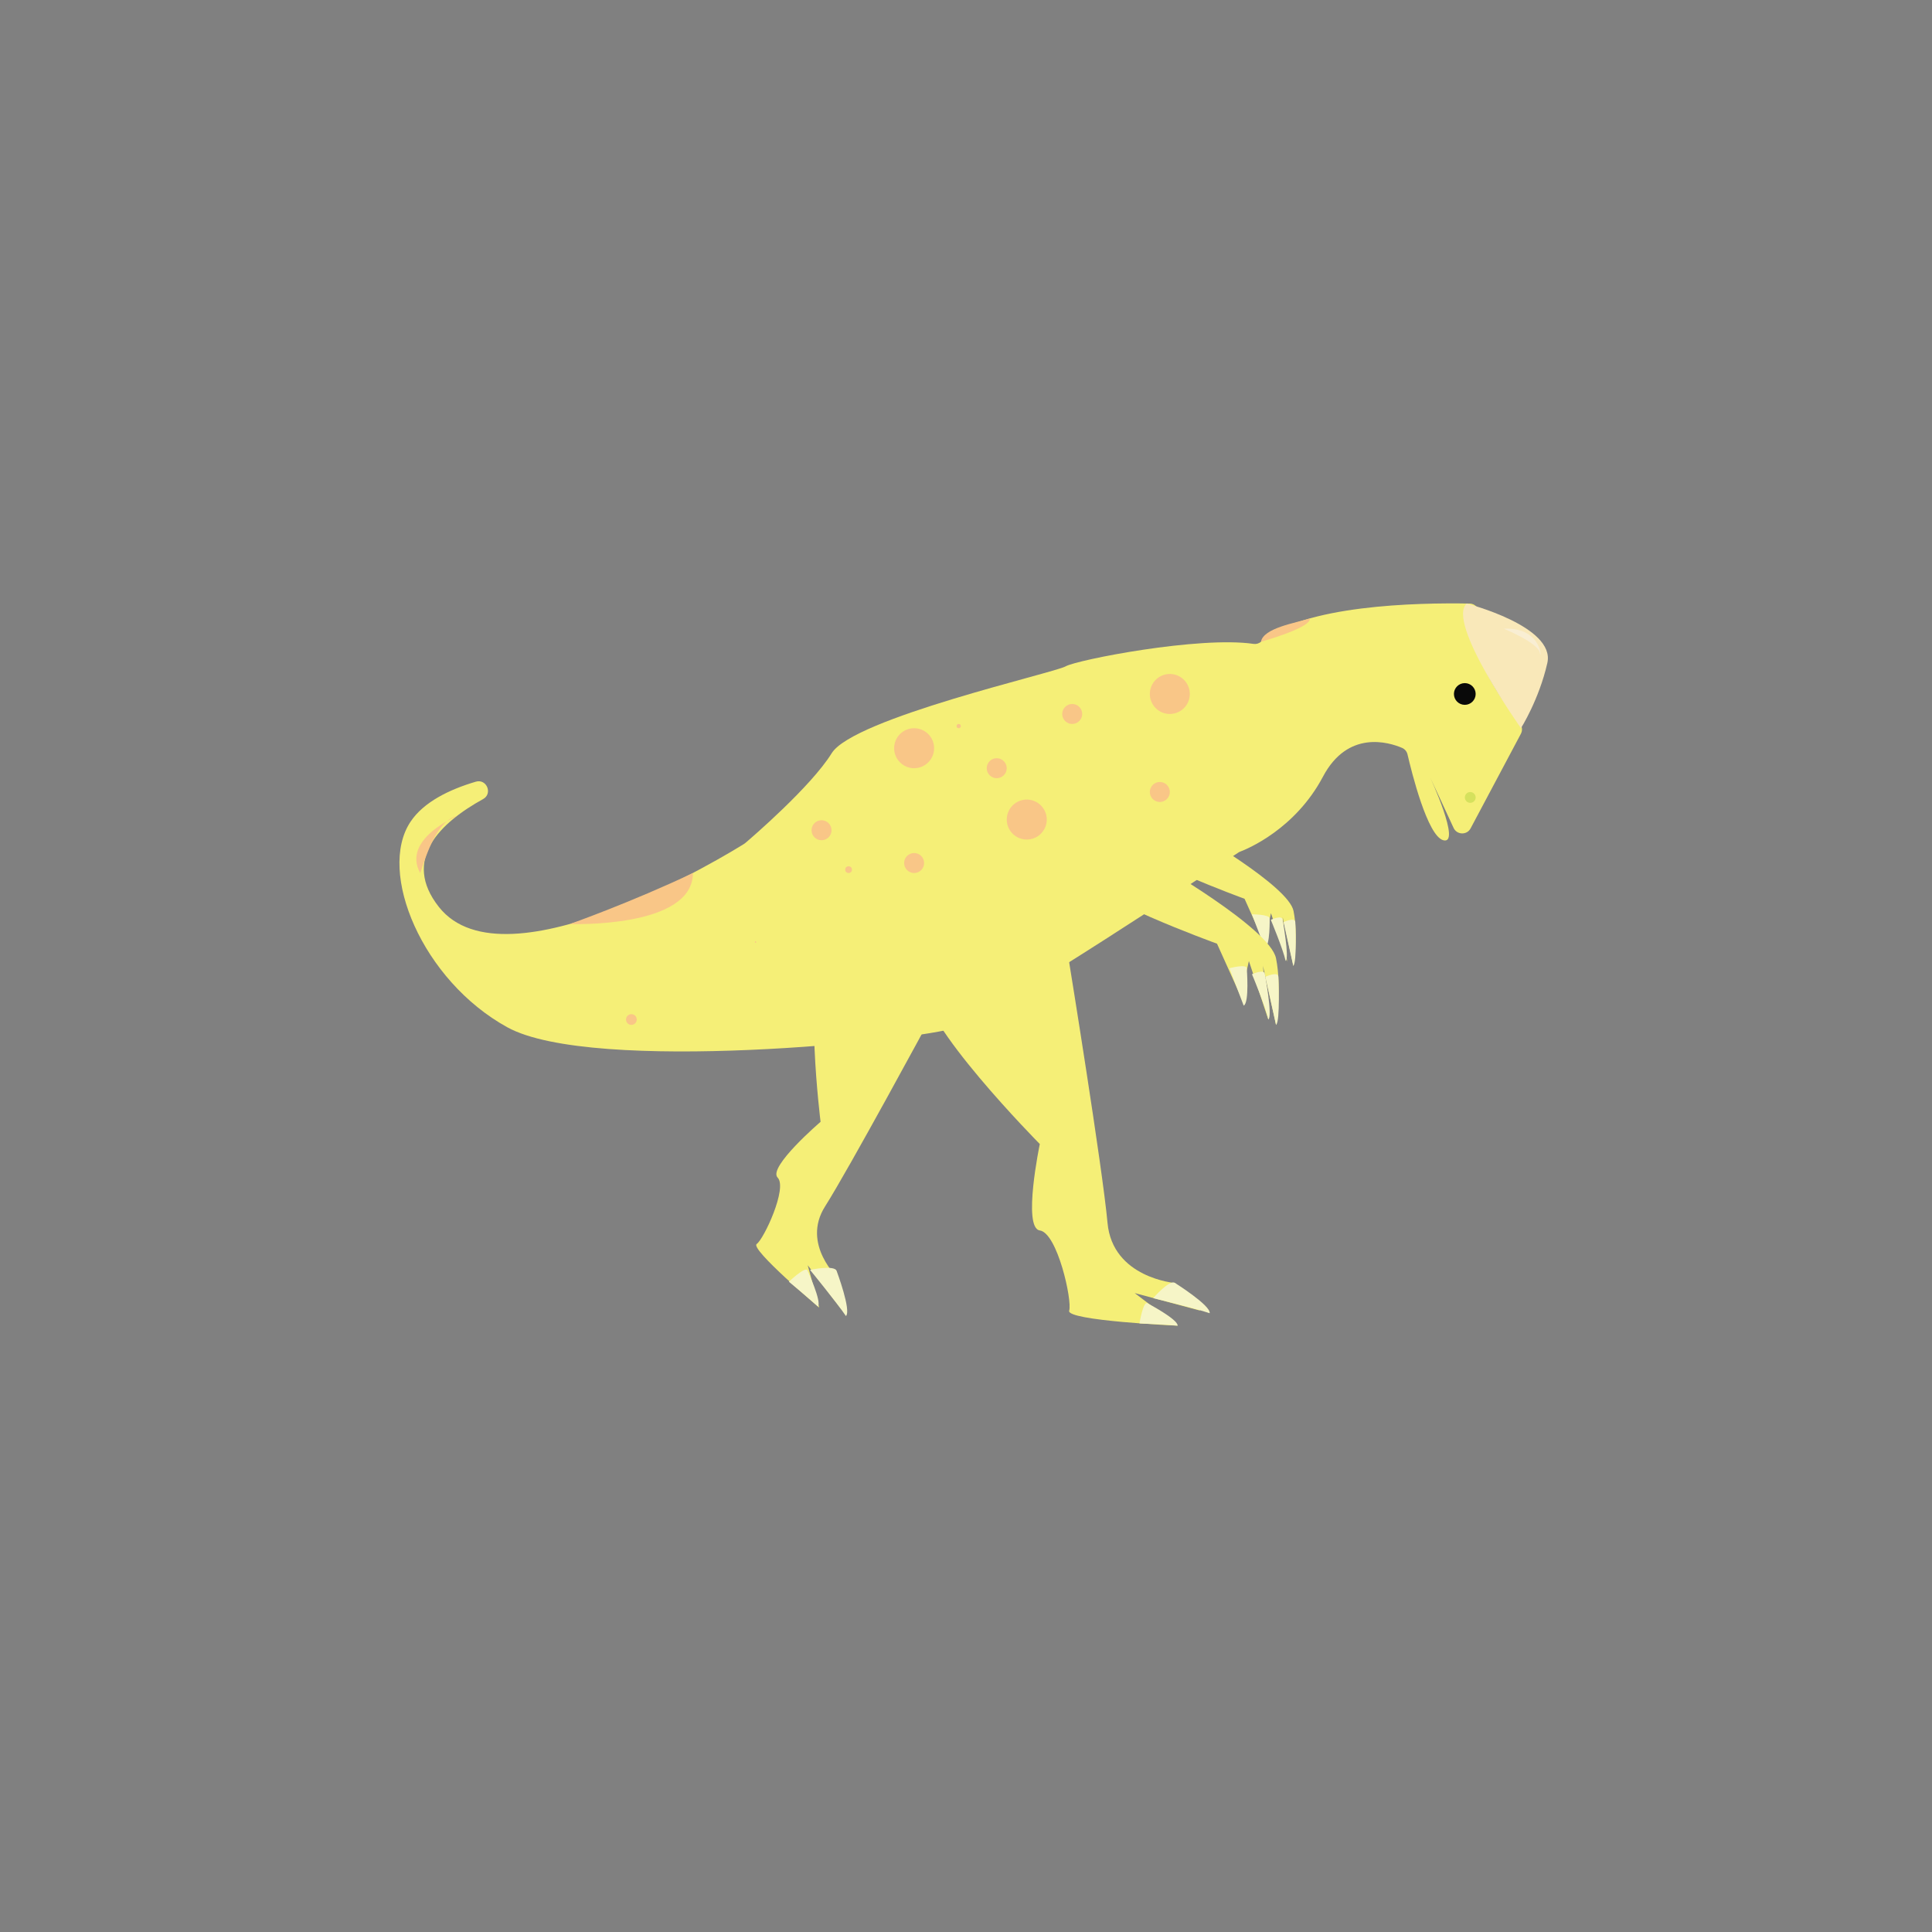 <?xml version="1.0" encoding="utf-8"?>
<!-- Generator: Adobe Illustrator 23.0.3, SVG Export Plug-In . SVG Version: 6.00 Build 0)  -->
<svg version="1.0" id="Layer_1" xmlns="http://www.w3.org/2000/svg" xmlns:xlink="http://www.w3.org/1999/xlink" x="0px" y="0px"
	 viewBox="0 0 400 400" style="enable-background:new 0 0 400 400;" xml:space="preserve">
<rect x="0" y="0" width="400" height="400" fill="#808080" stroke="none"/>
<style type="text/css">
	.st0{fill:#F5EF77;}
	.st1{fill:#F6F5C7;}
	.st2{fill:#F9E8B9;}
	.st3{fill:#090909;}
	.st4{fill:#D5E15D;}
	.st5{fill:#F9EED3;}
	.st6{fill:#F9C687;}
</style>
<g id="A-Pachy">
	<path class="st0" d="M247.05,172.12c0,0,19.72,11.29,20.76,16.48s0,11.44,0,11.44l-2.25-10.17l0.92,9.25l-3.34-10.06l-1.38,6.11
		l-4.09-9.09c0,0-23.58-8.55-21.74-11.32S246.42,170.18,247.05,172.12z"/>
	<path class="st1" d="M268.18,190.91c0,0,0.39,8.42-0.43,9.04c-0.55-2.48-2-9.04-2-9.04S268.14,189.81,268.18,190.91z"/>
	<path class="st1" d="M265.54,190.44c0,0,1.46,7.89,0.64,8.51c-0.55-2.48-3.07-8.51-3.07-8.51S265.5,189.34,265.54,190.44z"/>
	<path class="st1" d="M262.87,190.15c0,0,0.11,5.69-0.99,6.18c-0.73-1.93-2.68-7.03-2.68-7.03S262.81,189.3,262.87,190.15z"/>
	<path class="st0" d="M304.27,124.96c-10.87-0.2-34.45,0.29-43.21,7.91c-0.42,0.37-0.98,0.52-1.53,0.44
		c-11.24-1.65-36.54,3.3-38.9,4.65c-2.42,1.38-43.94,10.73-48.44,17.99c-4.26,6.89-16.61,17.51-17.89,18.59
		c-0.07,0.06-0.14,0.11-0.23,0.17c-2.67,1.67-49.42,30.55-63.2,13.07c-7.74-9.81,0.27-17.44,9.15-22.34
		c2.04-1.13,0.73-4.26-1.51-3.6c-5.45,1.61-10.79,4.19-13.52,8.3c-6.92,10.38,2.42,32.87,20.07,42.56s85.11,2.77,93.07,0
		c7.67-2.67,54.93-33.98,58.28-36.2c0.12-0.08,0.24-0.14,0.38-0.19c1.48-0.56,11.36-4.64,17.11-15.5
		c5.14-9.72,13.59-7.16,16.38-5.97c0.57,0.24,0.99,0.75,1.13,1.35c0.84,3.63,4.12,16.87,7.4,17.77c3.81,1.04-2.77-13.15-2.77-13.15
		l4.91,10.6c0.68,1.47,2.76,1.53,3.52,0.1l10.41-19.58c0.37-0.69,0.29-1.53-0.19-2.14c-2.84-3.58-12.07-15.93-8.79-21.85
		C306.65,126.61,305.78,124.99,304.27,124.96z"/>
	<path class="st2" d="M303.66,124.96c0,0,18.43,4.7,16.7,12.31c-1.73,7.61-5.46,13.49-5.46,13.49S299.36,128.86,303.66,124.96z"/>
	<circle class="st3" cx="303.27" cy="143.68" r="2.25"/>
	<circle class="st4" cx="304.4" cy="165.1" r="1.12"/>
	<path class="st5" d="M311.33,130.16c0,0,7.18,2.94,7.48,5.02C319.12,137.25,319.64,129.81,311.33,130.16z"/>
	<path class="st0" d="M221.36,199.23c0,0,6.9,42.53,7.94,53.95s14.01,12.46,14.01,12.46l5.19,5.71l-13.57-3.63l8.9,6.75
		c0,0-23.14-1.04-22.47-3.11c0.67-2.08-2.44-16.09-6.08-16.61c-3.63-0.52,0-17.89,0-17.89s-25.43-25.7-23.87-32.97
		C192.96,196.61,223.28,190.43,221.36,199.23z"/>
	<path class="st0" d="M192.51,211.02c0,0-16.69,30.88-21.69,38.76s2.85,15,2.85,15l0.51,6.26l-6.95-9.09l2.39,8.78
		c0,0-14.42-12.17-12.95-13.18s6.42-11.6,4.33-13.74s8.89-11.55,8.89-11.55s-3.64-29.23,0.98-33.14
		C175.49,195.22,198.13,206.3,192.51,211.02z"/>
	<path class="st0" d="M239.21,178.59c0,0,23.73,13.58,24.98,19.83c1.25,6.24,0,13.77,0,13.77l-2.71-12.24l1.11,11.13l-4.02-12.11
		l-1.67,7.35l-4.93-10.94c0,0-28.38-10.29-26.16-13.62C228.04,178.44,238.45,176.25,239.21,178.59z"/>
	<path class="st1" d="M264.67,202.23c0,0,0.43,9.28-0.48,9.96c-0.6-2.74-2.2-9.96-2.2-9.96S264.62,201.02,264.67,202.23z"/>
	<path class="st1" d="M261.89,201.71c0,0,1.61,8.69,0.71,9.37c-0.6-2.74-3.39-9.37-3.39-9.37S261.84,200.5,261.89,201.71z"/>
	<path class="st1" d="M258.13,200.46c0,0,0.57,7.21-0.64,7.74c-0.81-2.13-2.95-7.74-2.95-7.74S258.07,199.52,258.13,200.46z"/>
	<circle class="st6" cx="189.26" cy="154.91" r="4.14"/>
	<circle class="st6" cx="242.2" cy="143.68" r="4.14"/>
	<circle class="st6" cx="212.58" cy="169.68" r="4.14"/>
	<circle class="st6" cx="206.36" cy="159.05" r="2.07"/>
	<circle class="st6" cx="221.99" cy="147.82" r="2.07"/>
	<circle class="st6" cx="189.26" cy="178.68" r="2.07"/>
	<circle class="st6" cx="240.13" cy="163.97" r="2.07"/>
	<circle class="st6" cx="170.09" cy="171.89" r="2.07"/>
	<path class="st6" d="M117.98,191.31c0,0,25.49,0.96,25.48-10.56C130.72,186.8,117.98,191.31,117.98,191.31z"/>
	<path class="st1" d="M243.3,265.64c0,0,7.43,4.68,7.15,6.25c-2.9-1-11.69-3.12-11.69-3.12S242.18,264.78,243.3,265.64z"/>
	<path class="st1" d="M237.53,269.8c0,0,6.36,3.34,6.29,4.66c-2.26-0.23-7.9-0.46-7.9-0.46S236.66,269.43,237.53,269.8z"/>
	<path class="st1" d="M173.23,263.17c0,0,3.08,8.22,1.91,9.3c-1.71-2.55-7.43-9.55-7.43-9.55S172.86,261.81,173.23,263.17z"/>
	<path class="st1" d="M167.15,262.99c0,0,3.04,6.51,2.19,7.52c-1.66-1.55-6.01-5.14-6.01-5.14S166.69,262.17,167.15,262.99z"/>
	<path class="st6" d="M261.07,132.87c0,0,10.56-2.94,10.1-4.82C268.27,128.97,261.56,130.01,261.07,132.87z"/>
	<path class="st6" d="M94.65,168.94c0,0-11.55,4.78-7.65,11.82C88.39,176.61,90.62,169.76,94.65,168.94z"/>
	<circle class="st6" cx="130.72" cy="211.08" r="1.11"/>
	<circle class="st6" cx="156.43" cy="195.04" r="0.14"/>
	<circle class="st6" cx="175.69" cy="180.05" r="0.7"/>
	<circle class="st6" cx="198.49" cy="150.33" r="0.44"/>
</g>
</svg>
